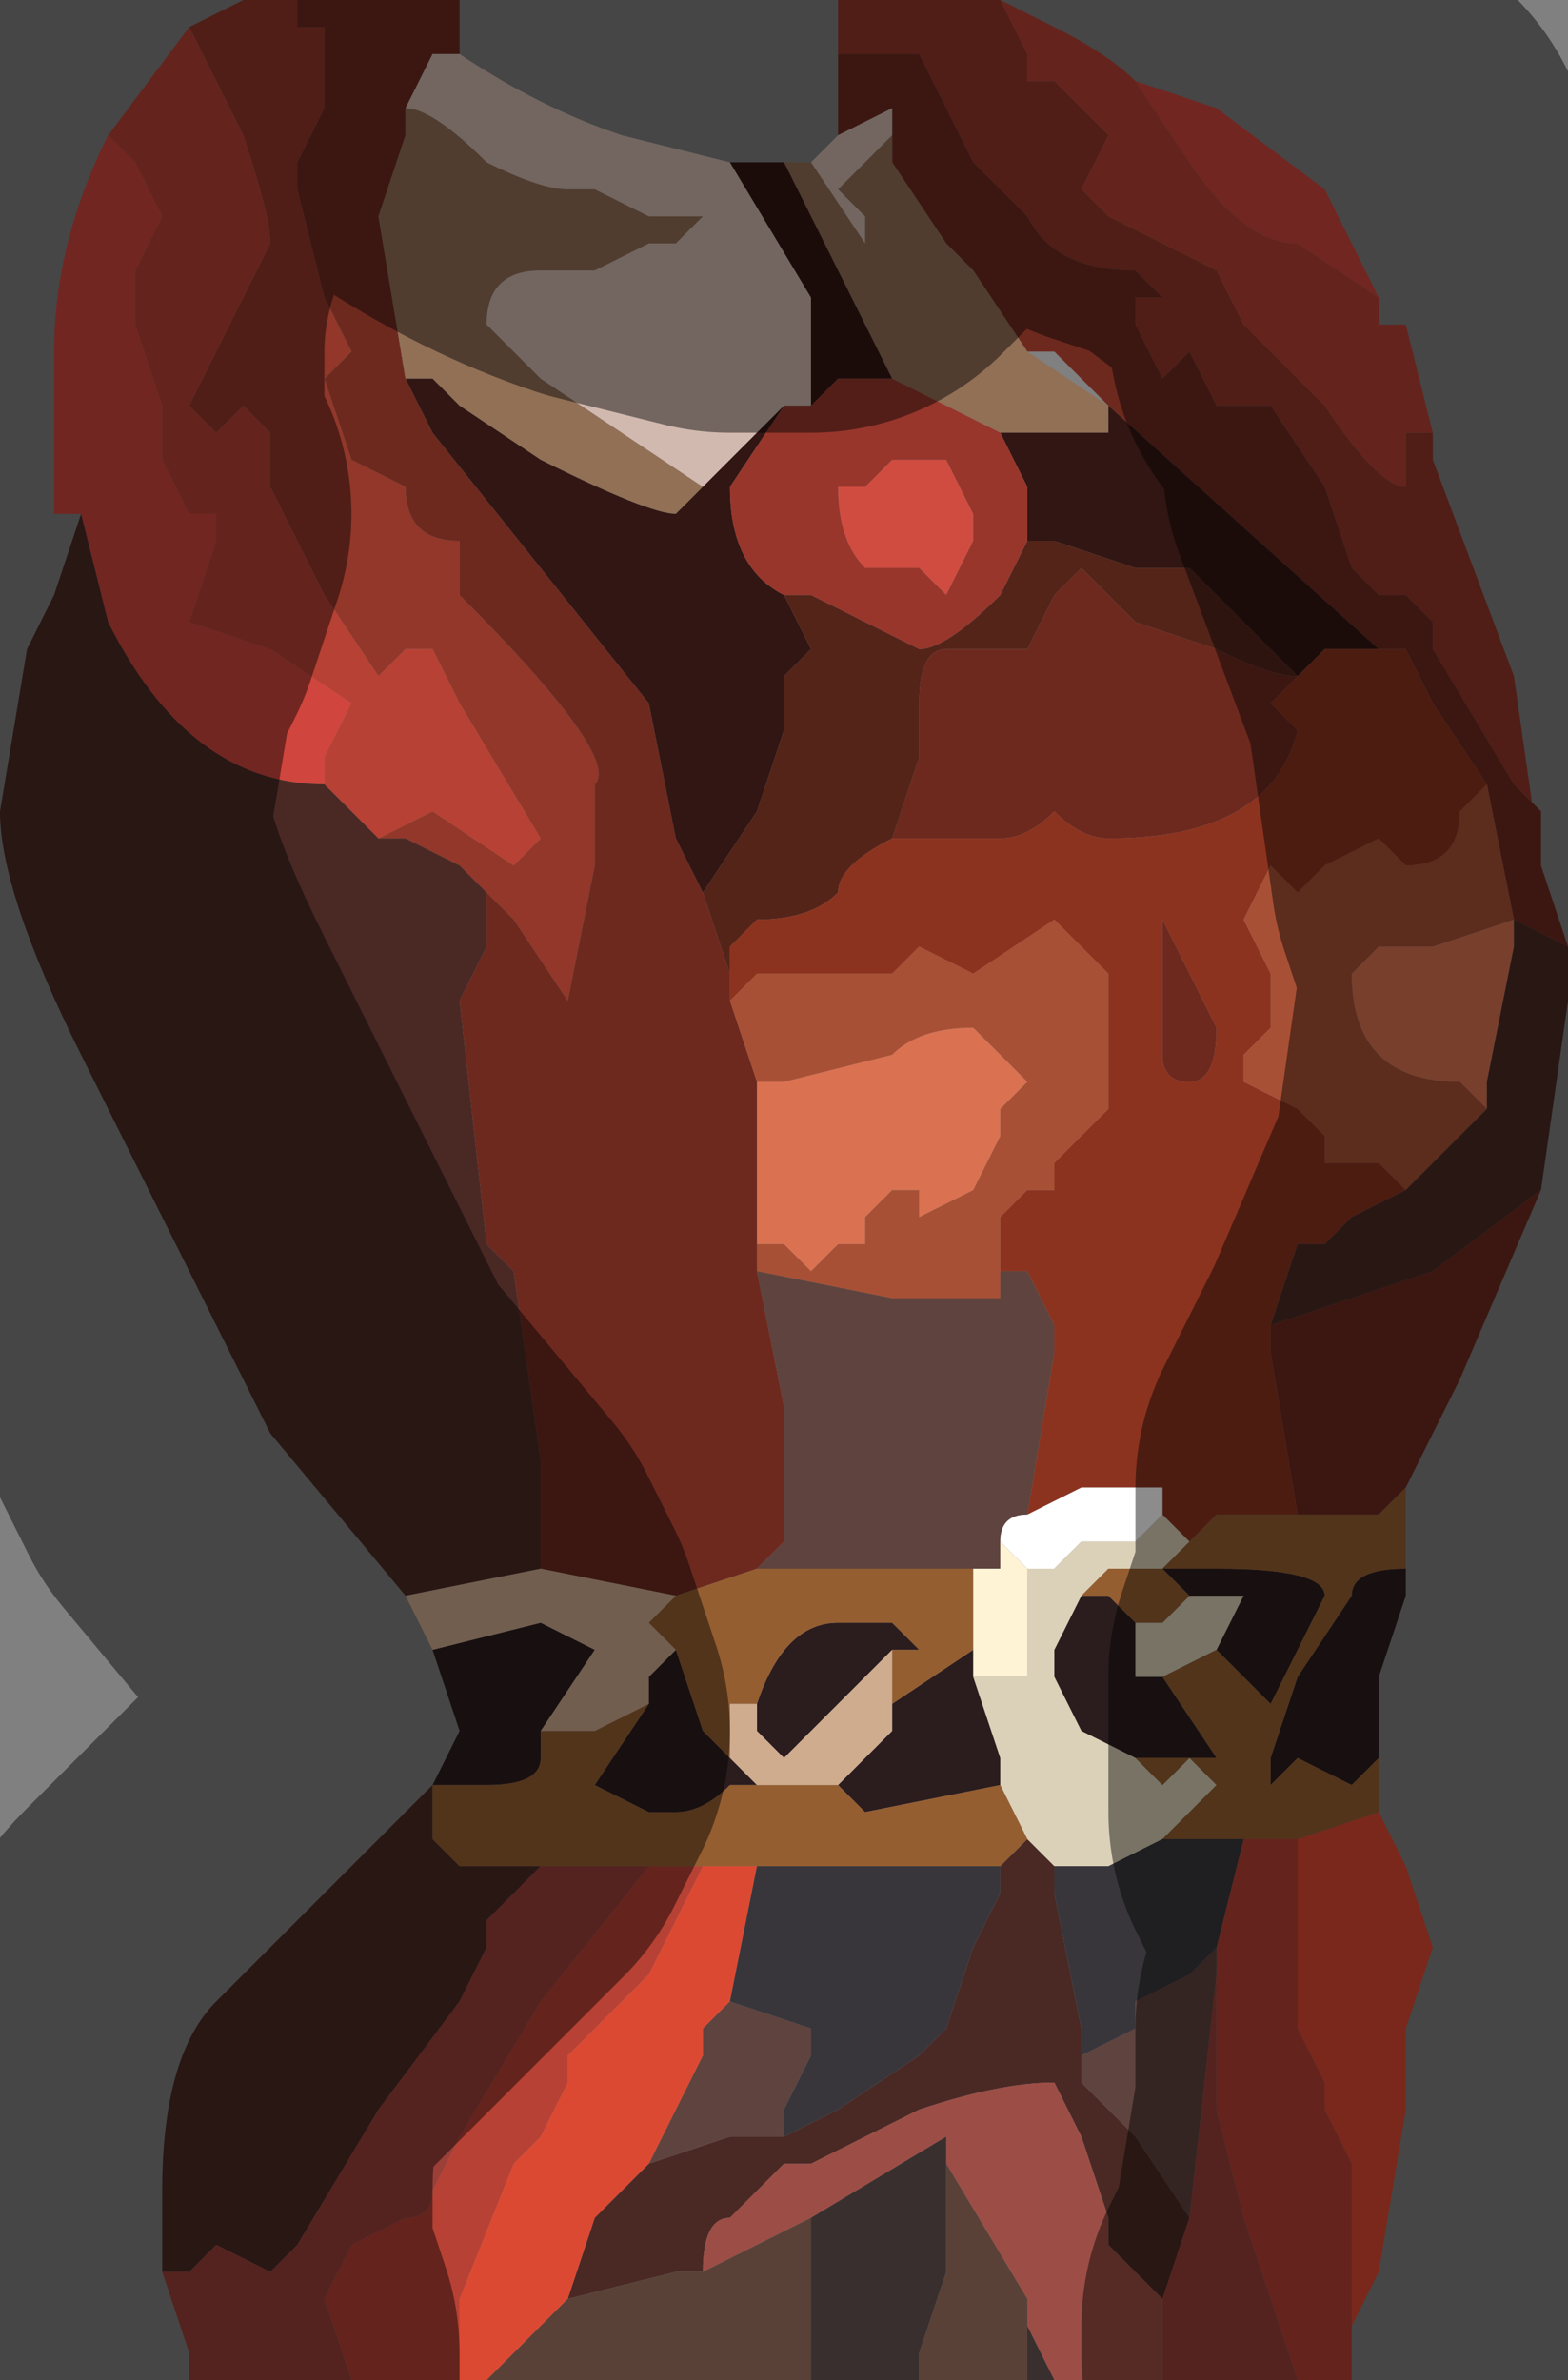 <?xml version="1.0" encoding="UTF-8" standalone="no"?>
<svg xmlns:xlink="http://www.w3.org/1999/xlink" height="4.4px" width="2.9px" xmlns="http://www.w3.org/2000/svg">
  <rect width="100%" height="100%" fill="#808080" stroke="none"/>
  <g transform="matrix(1.0, 0.0, 0.0, 1.0, 1.25, 2.2)">
    <path d="M1.4 -1.4 L1.4 -1.35 1.55 -0.95 1.6 -0.6 1.6 -0.7 1.55 -0.75 1.4 -1.0 1.4 -1.05 1.35 -1.1 1.3 -1.1 1.25 -1.15 1.2 -1.3 1.1 -1.45 1.05 -1.45 Q1.05 -1.45 1.0 -1.45 L0.95 -1.55 0.9 -1.5 0.85 -1.6 0.85 -1.65 0.9 -1.65 0.85 -1.7 Q0.7 -1.7 0.65 -1.8 L0.55 -1.9 0.5 -2.0 0.45 -2.1 0.3 -2.1 0.3 -2.2 0.6 -2.2 0.65 -2.1 0.65 -2.05 0.7 -2.05 0.8 -1.95 0.8 -1.95 0.75 -1.85 0.8 -1.8 1.0 -1.7 1.05 -1.6 1.2 -1.45 Q1.3 -1.3 1.35 -1.3 L1.35 -1.4 1.4 -1.4 M-0.9 -2.15 L-0.9 -2.15 -0.8 -2.2 -0.7 -2.2 -0.7 -2.15 -0.65 -2.15 -0.65 -2.0 -0.7 -1.9 -0.7 -1.85 -0.65 -1.65 -0.6 -1.55 -0.65 -1.5 -0.65 -1.5 -0.6 -1.35 -0.5 -1.3 Q-0.5 -1.2 -0.4 -1.2 L-0.4 -1.1 Q-0.1 -0.8 -0.15 -0.75 L-0.15 -0.65 -0.15 -0.6 -0.2 -0.35 -0.3 -0.5 -0.35 -0.55 -0.35 -0.55 -0.4 -0.6 -0.5 -0.65 -0.55 -0.65 -0.45 -0.7 -0.3 -0.6 -0.25 -0.65 -0.4 -0.9 -0.45 -1.0 -0.5 -1.0 -0.55 -0.95 -0.65 -1.1 -0.75 -1.3 -0.75 -1.4 -0.8 -1.45 -0.85 -1.4 -0.9 -1.45 -0.75 -1.75 Q-0.75 -1.8 -0.8 -1.95 L-0.9 -2.15" fill="#923729" fill-rule="evenodd" stroke="none"/>
    <path d="M1.3 -1.65 L1.3 -1.6 1.35 -1.6 1.4 -1.4 1.35 -1.4 1.35 -1.3 Q1.3 -1.3 1.2 -1.45 L1.05 -1.6 1.0 -1.7 0.8 -1.8 0.75 -1.85 0.8 -1.95 0.8 -1.95 0.7 -2.05 0.65 -2.05 0.65 -2.1 0.6 -2.2 0.7 -2.15 Q0.8 -2.1 0.85 -2.05 L0.85 -2.05 0.95 -1.9 Q1.05 -1.75 1.15 -1.75 L1.3 -1.65 M1.25 2.15 L1.25 2.2 1.15 2.2 1.05 1.9 1.0 1.7 1.0 1.45 1.0 1.4 1.05 1.2 1.15 1.2 1.15 1.55 1.2 1.65 1.2 1.7 1.25 1.8 1.25 2.15 M-0.4 2.2 L-0.6 2.2 -0.65 2.05 -0.6 1.95 -0.5 1.9 Q-0.45 1.9 -0.45 1.85 L-0.4 1.75 -0.25 1.5 -0.05 1.25 -0.05 1.25 0.05 1.25 -0.05 1.45 -0.15 1.55 -0.2 1.6 -0.2 1.65 -0.25 1.75 -0.3 1.8 -0.4 2.05 -0.4 2.2 M-1.05 -1.95 L-0.9 -2.15 -0.8 -1.95 Q-0.75 -1.8 -0.75 -1.75 L-0.9 -1.45 -0.85 -1.4 -0.8 -1.45 -0.75 -1.4 -0.75 -1.3 -0.65 -1.1 -0.55 -0.95 -0.5 -1.0 -0.45 -1.0 -0.4 -0.9 -0.25 -0.65 -0.3 -0.6 -0.45 -0.7 -0.55 -0.65 -0.65 -0.75 -0.65 -0.75 -0.65 -0.8 -0.6 -0.9 -0.75 -1.0 -0.9 -1.05 -0.85 -1.2 -0.85 -1.25 -0.9 -1.25 -0.95 -1.35 -0.95 -1.4 -0.95 -1.45 -1.0 -1.6 -1.0 -1.7 -0.95 -1.8 -1.0 -1.9 -1.05 -1.95" fill="#b74134" fill-rule="evenodd" stroke="none"/>
    <path d="M1.6 -0.6 L1.65 -0.45 1.55 -0.5 1.5 -0.75 1.4 -0.9 1.35 -1.0 1.3 -1.0 1.3 -1.0 0.8 -1.45 0.7 -1.55 0.65 -1.55 0.55 -1.7 0.5 -1.75 0.4 -1.9 0.4 -1.95 0.4 -2.0 0.3 -1.95 0.3 -2.1 0.45 -2.1 0.5 -2.0 0.55 -1.9 0.65 -1.8 Q0.7 -1.7 0.85 -1.7 L0.9 -1.65 0.85 -1.65 0.85 -1.6 0.9 -1.5 0.95 -1.55 1.0 -1.45 Q1.05 -1.45 1.05 -1.45 L1.1 -1.45 1.2 -1.3 1.25 -1.15 1.3 -1.1 1.35 -1.1 1.4 -1.05 1.4 -1.0 1.55 -0.75 1.6 -0.7 1.6 -0.6 M1.6 0.0 L1.6 0.0 1.45 0.35 1.35 0.55 1.3 0.6 1.15 0.6 1.1 0.3 1.1 0.25 Q1.25 0.2 1.4 0.15 L1.6 0.0 M-0.7 -2.2 L-0.4 -2.2 -0.4 -2.1 -0.45 -2.1 -0.5 -2.0 -0.5 -1.95 -0.55 -1.8 -0.5 -1.5 -0.45 -1.4 -0.45 -1.4 -0.05 -0.9 0.0 -0.65 0.05 -0.55 0.1 -0.4 0.1 -0.4 0.1 -0.35 0.15 -0.2 0.15 -0.05 0.15 0.1 0.15 0.15 0.2 0.4 0.2 0.65 0.15 0.7 0.0 0.75 0.0 0.75 -0.25 0.7 -0.25 0.7 -0.25 0.5 -0.3 0.15 -0.35 0.1 -0.4 -0.35 -0.35 -0.45 -0.35 -0.55 -0.3 -0.5 -0.2 -0.35 -0.15 -0.6 -0.15 -0.65 -0.15 -0.75 Q-0.1 -0.8 -0.4 -1.1 L-0.4 -1.2 Q-0.5 -1.2 -0.5 -1.3 L-0.6 -1.35 -0.65 -1.5 -0.65 -1.5 -0.6 -1.55 -0.65 -1.65 -0.7 -1.85 -0.7 -1.9 -0.65 -2.0 -0.65 -2.15 -0.7 -2.15 -0.7 -2.2 M1.55 -0.5 L1.55 -0.5 M0.4 -0.65 L0.45 -0.8 0.45 -0.9 Q0.45 -1.0 0.5 -1.0 L0.55 -1.0 0.6 -1.0 0.65 -1.0 0.7 -1.1 0.75 -1.15 0.8 -1.1 0.85 -1.05 1.0 -1.0 Q1.1 -0.95 1.15 -0.95 L1.1 -0.9 1.15 -0.85 Q1.1 -0.65 0.8 -0.65 L0.8 -0.65 Q0.75 -0.65 0.7 -0.7 0.65 -0.65 0.6 -0.65 L0.5 -0.65 0.4 -0.65 M0.9 -0.5 L0.9 -0.5 1.0 -0.3 Q1.0 -0.2 0.95 -0.2 0.9 -0.2 0.9 -0.25 L0.9 -0.5" fill="#6e291f" fill-rule="evenodd" stroke="none"/>
    <path d="M0.2 -1.9 L0.25 -1.9 0.35 -1.75 0.35 -1.8 0.3 -1.85 0.35 -1.9 0.4 -1.95 0.4 -1.95 0.4 -1.9 0.5 -1.75 0.55 -1.7 0.65 -1.55 0.8 -1.45 0.8 -1.4 0.7 -1.4 0.6 -1.4 0.6 -1.4 0.4 -1.5 0.2 -1.9 M-0.5 -2.0 Q-0.45 -2.0 -0.35 -1.9 -0.25 -1.85 -0.2 -1.85 L-0.15 -1.85 -0.05 -1.8 0.05 -1.8 0.0 -1.75 -0.05 -1.75 -0.15 -1.7 -0.2 -1.7 -0.25 -1.7 Q-0.35 -1.7 -0.35 -1.6 L-0.3 -1.55 -0.25 -1.5 -0.25 -1.5 0.05 -1.3 0.0 -1.25 Q-0.05 -1.25 -0.25 -1.35 L-0.4 -1.45 -0.45 -1.5 -0.5 -1.5 -0.55 -1.8 -0.5 -1.95 -0.5 -2.0" fill="#917056" fill-rule="evenodd" stroke="none"/>
    <path d="M-0.4 -2.1 Q-0.25 -2.0 -0.1 -1.95 L0.1 -1.9 0.1 -1.9 0.25 -1.65 0.25 -1.45 0.2 -1.45 0.05 -1.3 -0.25 -1.5 -0.25 -1.5 -0.3 -1.55 -0.35 -1.6 Q-0.35 -1.7 -0.25 -1.7 L-0.2 -1.7 -0.15 -1.7 -0.05 -1.75 0.0 -1.75 0.05 -1.8 -0.05 -1.8 -0.15 -1.85 -0.2 -1.85 Q-0.25 -1.85 -0.35 -1.9 -0.45 -2.0 -0.5 -2.0 L-0.45 -2.1 -0.4 -2.1 M0.25 -1.9 L0.3 -1.95 0.3 -1.95 0.4 -2.0 0.4 -1.95 0.4 -1.95 0.35 -1.9 0.3 -1.85 0.35 -1.8 0.35 -1.75 0.25 -1.9" fill="#d2b9af" fill-rule="evenodd" stroke="none"/>
    <path d="M0.1 -1.9 L0.15 -1.9 0.2 -1.9 0.2 -1.9 0.4 -1.5 0.35 -1.5 0.35 -1.5 0.3 -1.5 0.25 -1.45 0.25 -1.65 0.1 -1.9 M0.8 -1.45 L1.3 -1.0 1.3 -1.0 1.25 -1.0 1.2 -1.0 1.15 -0.95 1.0 -1.1 0.95 -1.15 0.85 -1.15 0.7 -1.2 0.65 -1.2 0.65 -1.3 0.6 -1.4 0.7 -1.4 0.8 -1.4 0.8 -1.45 M-0.5 -1.5 L-0.45 -1.5 -0.4 -1.45 -0.25 -1.35 Q-0.05 -1.25 0.0 -1.25 L0.05 -1.3 0.2 -1.45 0.1 -1.3 Q0.1 -1.15 0.2 -1.1 L0.25 -1.0 0.2 -0.95 0.2 -0.85 0.15 -0.7 0.05 -0.55 0.0 -0.65 -0.05 -0.9 -0.45 -1.4 -0.45 -1.4 -0.5 -1.5" fill="#311613" fill-rule="evenodd" stroke="none"/>
    <path d="M-1.1 -1.25 L-1.15 -1.25 -1.15 -1.55 Q-1.15 -1.75 -1.05 -1.95 L-1.0 -1.9 -0.95 -1.8 -1.0 -1.7 -1.0 -1.6 -0.95 -1.45 -0.95 -1.4 -0.95 -1.35 -0.9 -1.25 -0.85 -1.25 -0.85 -1.2 -0.9 -1.05 -0.75 -1.0 -0.6 -0.9 -0.65 -0.8 -0.65 -0.75 Q-0.9 -0.75 -1.05 -1.05 L-1.1 -1.25 M0.85 -2.05 L1.0 -2.0 1.2 -1.85 1.3 -1.65 1.15 -1.75 Q1.05 -1.75 0.95 -1.9 L0.85 -2.05" fill="#d0453d" fill-rule="evenodd" stroke="none"/>
    <path d="M0.2 -1.1 L0.25 -1.1 0.45 -1.0 Q0.5 -1.0 0.6 -1.1 L0.65 -1.2 0.7 -1.2 0.85 -1.15 0.95 -1.15 1.0 -1.1 1.15 -0.95 Q1.1 -0.95 1.0 -1.0 L0.85 -1.05 0.8 -1.1 0.75 -1.15 0.7 -1.1 0.65 -1.0 0.6 -1.0 0.55 -1.0 0.5 -1.0 Q0.45 -1.0 0.45 -0.9 L0.45 -0.8 0.4 -0.65 Q0.3 -0.6 0.3 -0.55 0.25 -0.5 0.15 -0.5 L0.1 -0.45 0.1 -0.4 0.1 -0.4 0.05 -0.55 0.15 -0.7 0.2 -0.85 0.2 -0.95 0.25 -1.0 0.2 -1.1 M1.15 -0.95 L1.15 -0.95" fill="#542419" fill-rule="evenodd" stroke="none"/>
    <path d="M1.3 -1.0 L1.35 -1.0 1.4 -0.9 1.5 -0.75 1.5 -0.75 1.45 -0.7 Q1.45 -0.6 1.35 -0.6 L1.3 -0.65 1.2 -0.6 1.15 -0.55 1.1 -0.6 1.05 -0.5 1.1 -0.4 1.1 -0.3 1.05 -0.25 1.05 -0.2 1.15 -0.15 1.2 -0.1 1.2 -0.05 1.25 -0.05 1.25 -0.05 1.3 -0.05 1.35 0.0 1.35 0.0 1.25 0.05 1.2 0.1 1.15 0.1 1.1 0.25 1.1 0.3 1.15 0.6 1.1 0.6 1.0 0.6 0.95 0.65 0.9 0.6 0.9 0.55 0.75 0.55 0.65 0.6 0.7 0.3 0.7 0.25 0.65 0.15 0.6 0.15 0.6 0.2 0.6 0.15 0.6 0.05 0.65 0.0 0.7 0.0 0.7 -0.05 0.75 -0.1 0.8 -0.15 0.8 -0.4 0.7 -0.5 0.55 -0.4 0.45 -0.45 0.4 -0.4 0.35 -0.4 0.3 -0.4 0.15 -0.4 0.1 -0.35 0.1 -0.4 0.1 -0.45 0.15 -0.5 Q0.25 -0.5 0.3 -0.55 0.3 -0.6 0.4 -0.65 L0.5 -0.65 0.6 -0.65 Q0.65 -0.65 0.7 -0.7 0.75 -0.65 0.8 -0.65 L0.8 -0.65 Q1.1 -0.65 1.15 -0.85 L1.1 -0.9 1.15 -0.95 1.15 -0.95 1.2 -1.0 1.25 -1.0 1.3 -1.0 M0.9 -0.5 L0.9 -0.25 Q0.9 -0.2 0.95 -0.2 1.0 -0.2 1.0 -0.3 L0.9 -0.5 0.9 -0.5" fill="#8c331f" fill-rule="evenodd" stroke="none"/>
    <path d="M0.3 -1.3 L0.35 -1.3 0.4 -1.35 0.4 -1.35 0.45 -1.35 0.5 -1.35 0.55 -1.25 0.55 -1.2 0.5 -1.1 0.45 -1.15 0.45 -1.15 0.35 -1.15 Q0.3 -1.2 0.3 -1.3" fill="#d14c40" fill-rule="evenodd" stroke="none"/>
    <path d="M0.2 -1.45 L0.25 -1.45 0.3 -1.5 0.35 -1.5 0.35 -1.5 0.4 -1.5 0.6 -1.4 0.6 -1.4 0.65 -1.3 0.65 -1.2 0.6 -1.1 Q0.5 -1.0 0.45 -1.0 L0.25 -1.1 0.2 -1.1 Q0.1 -1.15 0.1 -1.3 L0.2 -1.45 M0.3 -1.3 Q0.3 -1.2 0.35 -1.15 L0.45 -1.15 0.45 -1.15 0.5 -1.1 0.55 -1.2 0.55 -1.25 0.5 -1.35 0.45 -1.35 0.4 -1.35 0.4 -1.35 0.35 -1.3 0.3 -1.3" fill="#98362c" fill-rule="evenodd" stroke="none"/>
    <path d="M1.5 -0.75 L1.55 -0.5 1.55 -0.5 1.4 -0.45 1.3 -0.45 1.25 -0.4 Q1.25 -0.2 1.45 -0.2 L1.5 -0.15 1.4 -0.05 1.35 0.0 1.3 -0.05 1.25 -0.05 1.25 -0.05 1.2 -0.05 1.2 -0.1 1.15 -0.15 1.05 -0.2 1.05 -0.25 1.1 -0.3 1.1 -0.4 1.05 -0.5 1.1 -0.6 1.15 -0.55 1.2 -0.6 1.3 -0.65 1.35 -0.6 Q1.45 -0.6 1.45 -0.7 L1.5 -0.75 1.5 -0.75 M0.1 -0.35 L0.15 -0.4 0.3 -0.4 0.35 -0.4 0.4 -0.4 0.45 -0.45 0.55 -0.4 0.7 -0.5 0.8 -0.4 0.8 -0.15 0.75 -0.1 0.7 -0.05 0.7 0.0 0.65 0.0 0.6 0.05 0.6 0.15 0.6 0.2 0.55 0.2 0.4 0.2 0.15 0.15 0.15 0.1 0.2 0.1 0.25 0.15 0.3 0.1 0.35 0.1 0.35 0.05 0.4 0.0 0.45 0.0 0.45 0.05 0.55 0.0 0.6 -0.1 0.6 -0.15 0.65 -0.2 0.6 -0.25 0.55 -0.3 Q0.45 -0.3 0.4 -0.25 L0.2 -0.2 0.15 -0.2 0.1 -0.35" fill="#a85035" fill-rule="evenodd" stroke="none"/>
    <path d="M1.55 -0.5 L1.55 -0.5 1.55 -0.5 1.55 -0.45 1.5 -0.2 1.5 -0.15 1.45 -0.2 Q1.25 -0.2 1.25 -0.4 L1.3 -0.45 1.4 -0.45 1.55 -0.5 M0.15 0.1 L0.15 -0.05 0.15 -0.2 0.2 -0.2 0.4 -0.25 Q0.45 -0.3 0.55 -0.3 L0.6 -0.25 0.65 -0.2 0.6 -0.15 0.6 -0.1 0.55 0.0 0.45 0.05 0.45 0.0 0.4 0.0 0.35 0.05 0.35 0.1 0.3 0.1 0.25 0.15 0.2 0.1 0.15 0.1" fill="#da7252" fill-rule="evenodd" stroke="none"/>
    <path d="M1.65 -0.45 L1.65 -0.35 1.6 0.0 1.4 0.15 Q1.25 0.2 1.1 0.25 L1.15 0.1 1.2 0.1 1.25 0.05 1.35 0.0 1.35 0.0 1.4 -0.05 1.5 -0.15 1.5 -0.2 1.55 -0.45 1.55 -0.5 1.65 -0.45 M-0.95 2.0 L-0.95 1.85 Q-0.95 1.6 -0.85 1.5 L-0.8 1.45 -0.45 1.1 -0.45 1.1 -0.45 1.2 -0.4 1.25 -0.35 1.25 -0.25 1.25 -0.25 1.25 -0.3 1.3 -0.35 1.35 -0.35 1.4 -0.4 1.5 -0.55 1.7 -0.7 1.95 -0.75 2.0 -0.85 1.95 -0.9 2.0 -0.95 2.0 -0.95 2.0 M-0.5 0.75 L-0.75 0.45 -0.85 0.25 -1.1 -0.25 Q-1.25 -0.55 -1.25 -0.7 L-1.2 -1.0 -1.15 -1.1 -1.1 -1.25 -1.1 -1.25 -1.05 -1.05 Q-0.9 -0.75 -0.65 -0.75 L-0.65 -0.75 -0.55 -0.65 -0.5 -0.65 -0.4 -0.6 -0.35 -0.55 -0.35 -0.55 -0.35 -0.45 -0.4 -0.35 -0.35 0.1 -0.3 0.15 -0.25 0.5 -0.25 0.7 -0.5 0.75 M0.65 1.2 L0.7 1.25 0.7 1.3 0.75 1.55 0.75 1.65 0.85 1.75 0.95 1.9 0.9 2.05 0.85 2.0 0.8 1.95 0.8 1.9 0.75 1.75 0.7 1.65 Q0.6 1.65 0.45 1.7 L0.25 1.8 0.2 1.8 0.1 1.9 Q0.05 1.9 0.05 2.0 L0.0 2.0 -0.2 2.05 -0.15 1.9 -0.05 1.8 0.1 1.75 0.2 1.75 0.3 1.7 0.45 1.6 0.5 1.55 0.55 1.4 0.6 1.3 0.6 1.25 0.65 1.2" fill="#4a2925" fill-rule="evenodd" stroke="none"/>
    <path d="M0.6 0.2 L0.6 0.15 0.65 0.15 0.7 0.25 0.7 0.3 0.65 0.6 Q0.6 0.6 0.6 0.65 L0.6 0.7 0.5 0.7 0.45 0.7 0.15 0.7 0.2 0.65 0.2 0.4 0.15 0.15 0.4 0.2 0.55 0.2 0.6 0.2 M0.2 1.75 L0.1 1.75 -0.05 1.8 0.05 1.6 0.05 1.55 0.1 1.5 0.25 1.55 0.25 1.6 0.2 1.7 0.2 1.75 M0.95 1.9 L0.85 1.75 0.75 1.65 0.75 1.6 0.85 1.55 0.85 1.5 0.95 1.45 1.0 1.4 1.0 1.45 0.95 1.9" fill="#5f433e" fill-rule="evenodd" stroke="none"/>
    <path d="M1.35 0.7 L1.35 0.75 1.3 0.9 1.3 1.05 1.25 1.1 1.15 1.05 1.1 1.1 1.1 1.05 1.15 0.9 1.25 0.75 Q1.25 0.7 1.35 0.7 M-0.45 1.1 L-0.4 1.0 -0.45 0.85 -0.25 0.8 -0.15 0.85 -0.25 1.0 -0.25 1.05 Q-0.25 1.1 -0.35 1.1 L-0.45 1.1 -0.45 1.1 M0.9 0.7 L1.0 0.7 Q1.2 0.7 1.2 0.75 L1.15 0.85 1.1 0.95 1.0 0.85 1.05 0.75 1.0 0.75 0.95 0.75 0.9 0.7 M0.9 0.9 L1.0 1.05 0.85 1.05 0.75 1.0 0.7 0.9 0.7 0.85 0.75 0.75 0.8 0.75 0.85 0.8 0.85 0.9 0.9 0.9 M0.4 0.85 L0.35 0.9 0.2 1.05 0.15 1.0 0.15 0.95 Q0.2 0.8 0.3 0.8 L0.4 0.8 0.45 0.85 0.4 0.85 M0.1 1.05 L0.15 1.1 0.1 1.1 Q0.05 1.15 0.0 1.15 L0.0 1.15 -0.05 1.15 -0.15 1.1 -0.05 0.95 -0.05 0.95 -0.05 0.9 0.0 0.85 0.0 0.85 0.0 0.85 0.05 1.0 0.1 1.05 M0.3 1.1 L0.35 1.05 0.4 1.0 0.4 0.95 0.55 0.85 0.55 0.9 0.6 1.05 0.6 1.1 0.35 1.15 0.3 1.1" fill="#2b1c1e" fill-rule="evenodd" stroke="none"/>
    <path d="M0.65 0.6 L0.75 0.55 0.9 0.55 0.9 0.6 0.85 0.65 0.75 0.65 0.7 0.7 0.65 0.7 0.6 0.65 Q0.6 0.6 0.65 0.6" fill="#ffffff" fill-rule="evenodd" stroke="none"/>
    <path d="M0.9 0.6 L0.95 0.65 0.9 0.7 0.8 0.7 Q0.8 0.7 0.75 0.75 L0.7 0.85 0.7 0.9 0.75 1.0 0.85 1.05 0.9 1.1 0.95 1.05 1.0 1.1 0.95 1.15 0.9 1.2 0.8 1.25 0.75 1.25 0.7 1.25 0.65 1.2 0.6 1.1 0.6 1.05 0.55 0.9 0.65 0.9 0.65 0.7 0.7 0.7 0.75 0.65 0.85 0.65 0.9 0.6 M0.95 0.75 L1.0 0.75 1.05 0.75 1.0 0.85 0.9 0.9 0.85 0.9 0.85 0.8 0.9 0.8 0.95 0.75" fill="#dbd1b8" fill-rule="evenodd" stroke="none"/>
    <path d="M1.35 0.55 L1.35 0.7 Q1.25 0.7 1.25 0.75 L1.15 0.9 1.1 1.05 1.1 1.1 1.15 1.05 1.25 1.1 1.3 1.05 1.3 1.15 1.15 1.2 1.05 1.2 0.95 1.2 0.9 1.2 0.95 1.15 1.0 1.1 0.95 1.05 0.9 1.1 0.85 1.05 1.0 1.05 0.9 0.9 1.0 0.85 1.1 0.95 1.15 0.85 1.2 0.75 Q1.2 0.7 1.0 0.7 L0.9 0.7 0.95 0.75 0.9 0.8 0.85 0.8 0.8 0.75 0.75 0.75 Q0.8 0.7 0.8 0.7 L0.9 0.7 0.95 0.65 1.0 0.6 1.1 0.6 1.15 0.6 1.3 0.6 1.35 0.55 M-0.45 1.1 L-0.45 1.1 -0.45 1.1 -0.35 1.1 Q-0.25 1.1 -0.25 1.05 L-0.25 1.0 -0.15 1.0 -0.05 0.95 -0.05 0.95 -0.15 1.1 -0.05 1.15 0.0 1.15 0.0 1.15 Q0.05 1.15 0.1 1.1 L0.15 1.1 0.25 1.1 0.3 1.1 0.35 1.15 0.6 1.1 0.65 1.2 0.6 1.25 0.45 1.25 0.15 1.25 0.05 1.25 -0.05 1.25 -0.05 1.25 -0.2 1.25 -0.2 1.25 -0.25 1.25 -0.35 1.25 -0.4 1.25 -0.45 1.2 -0.45 1.1 M0.15 0.7 L0.45 0.7 0.5 0.7 0.6 0.7 0.55 0.7 0.55 0.85 0.4 0.95 0.4 0.85 0.45 0.85 0.4 0.8 0.3 0.8 Q0.2 0.8 0.15 0.95 L0.1 0.95 Q0.1 0.95 0.1 1.0 L0.1 1.05 0.05 1.0 0.0 0.85 0.0 0.85 -0.05 0.8 0.0 0.75 0.0 0.75 0.15 0.7" fill="#955e31" fill-rule="evenodd" stroke="none"/>
    <path d="M0.6 0.7 L0.6 0.65 0.65 0.7 0.65 0.9 0.55 0.9 0.55 0.85 0.55 0.7 0.6 0.7" fill="#fff3d6" fill-rule="evenodd" stroke="none"/>
    <path d="M-0.45 0.85 L-0.5 0.75 -0.25 0.7 -0.25 0.7 0.0 0.75 0.0 0.75 0.0 0.75 -0.05 0.8 0.0 0.85 0.0 0.85 -0.05 0.9 -0.05 0.95 -0.15 1.0 -0.25 1.0 -0.15 0.85 -0.25 0.8 -0.45 0.85 M0.15 0.95 L0.15 1.0 0.2 1.05 0.35 0.9 0.4 0.85 0.4 0.95 0.4 1.0 0.35 1.05 0.3 1.1 0.25 1.1 0.15 1.1 0.1 1.05 0.1 1.0 Q0.1 0.95 0.1 0.95 L0.15 0.95" fill="#d0ac8f" fill-rule="evenodd" stroke="none"/>
    <path d="M1.3 1.15 L1.35 1.25 1.4 1.4 1.35 1.55 1.35 1.7 1.3 2.0 1.25 2.1 1.25 2.15 1.25 1.8 1.2 1.7 1.2 1.65 1.15 1.55 1.15 1.2 1.3 1.15 M-0.35 2.2 L-0.4 2.2 -0.4 2.05 -0.3 1.8 -0.25 1.75 -0.2 1.65 -0.2 1.6 -0.15 1.55 -0.05 1.45 0.05 1.25 0.15 1.25 0.1 1.5 0.05 1.55 0.05 1.6 -0.05 1.8 -0.15 1.9 -0.2 2.05 -0.25 2.1 -0.35 2.2" fill="#dc4932" fill-rule="evenodd" stroke="none"/>
    <path d="M0.9 1.2 L0.95 1.2 1.05 1.2 1.0 1.4 0.95 1.45 0.85 1.5 0.85 1.55 0.75 1.6 0.75 1.65 0.75 1.55 0.7 1.3 0.7 1.25 0.75 1.25 0.8 1.25 0.9 1.2 M0.6 1.25 L0.6 1.3 0.55 1.4 0.5 1.55 0.45 1.6 0.3 1.7 0.2 1.75 0.2 1.7 0.25 1.6 0.25 1.55 0.1 1.5 0.15 1.25 0.45 1.25 0.6 1.25" fill="#38363b" fill-rule="evenodd" stroke="none"/>
    <path d="M0.9 2.2 L0.7 2.2 0.65 2.1 0.65 2.05 0.5 1.8 0.5 1.75 0.25 1.9 0.05 2.0 Q0.05 1.9 0.1 1.9 L0.2 1.8 0.25 1.8 0.45 1.7 Q0.6 1.65 0.7 1.65 L0.75 1.75 0.8 1.9 0.8 1.95 0.85 2.0 0.9 2.05 0.9 2.2" fill="#9c4e46" fill-rule="evenodd" stroke="none"/>
    <path d="M1.15 2.2 L0.9 2.2 0.9 2.05 0.95 1.9 1.0 1.45 1.0 1.7 1.05 1.9 1.15 2.2 M-0.6 2.2 L-0.9 2.2 -0.9 2.15 -0.95 2.0 -0.95 2.0 -0.9 2.0 -0.85 1.95 -0.75 2.0 -0.7 1.95 -0.55 1.7 -0.4 1.5 -0.35 1.4 -0.35 1.35 -0.3 1.3 -0.25 1.25 -0.25 1.25 -0.2 1.25 -0.2 1.25 -0.05 1.25 -0.25 1.5 -0.4 1.75 -0.45 1.85 Q-0.45 1.9 -0.5 1.9 L-0.6 1.95 -0.65 2.05 -0.6 2.2" fill="#9b3f38" fill-rule="evenodd" stroke="none"/>
    <path d="M0.65 2.2 L0.45 2.2 0.45 2.15 0.5 2.0 0.5 1.8 0.65 2.05 0.65 2.1 0.65 2.2 M0.25 2.2 L-0.35 2.2 -0.25 2.1 -0.2 2.05 0.0 2.0 0.05 2.0 0.25 1.9 0.25 2.2" fill="#594137" fill-rule="evenodd" stroke="none"/>
    <path d="M0.7 2.2 L0.65 2.2 0.65 2.1 0.7 2.2 M0.45 2.2 L0.25 2.2 0.25 1.9 0.5 1.75 0.5 1.8 0.5 2.0 0.45 2.15 0.45 2.2" fill="#392f2e" fill-rule="evenodd" stroke="none"/>
    <path d="M1.3 -1.65 L1.3 -1.6 1.35 -1.6 1.4 -1.4 1.4 -1.35 1.55 -0.95 1.6 -0.6 1.65 -0.45 1.65 -0.35 1.6 0.0 1.6 0.0 1.45 0.35 1.35 0.55 1.35 0.7 1.35 0.75 1.3 0.9 1.3 1.05 1.3 1.15 1.35 1.25 1.4 1.4 1.35 1.55 1.35 1.7 1.3 2.0 1.25 2.1 1.25 2.15 M-0.9 2.2 L-0.9 2.15 -0.95 2.0 -0.95 1.85 Q-0.95 1.6 -0.85 1.5 L-0.8 1.45 -0.45 1.1 -0.45 1.1 -0.45 1.1 -0.4 1.0 -0.45 0.85 -0.5 0.75 -0.75 0.45 -0.85 0.25 -1.1 -0.25 Q-1.25 -0.55 -1.25 -0.7 L-1.2 -1.0 -1.15 -1.1 -1.1 -1.25 -1.1 -1.25 -1.15 -1.25 -1.15 -1.55 Q-1.15 -1.75 -1.05 -1.95 L-0.9 -2.15 -0.9 -2.15 -0.8 -2.2 M-0.4 -2.2 L-0.4 -2.1 Q-0.25 -2.0 -0.1 -1.95 L0.1 -1.9 0.1 -1.9 0.15 -1.9 0.2 -1.9 0.2 -1.9 0.25 -1.9 0.3 -1.95 0.3 -1.95 0.3 -2.1 0.3 -2.2 M0.6 -2.2 L0.7 -2.15 Q0.8 -2.1 0.85 -2.05 L0.85 -2.05 1.0 -2.0 1.2 -1.85 1.3 -1.65" fill="none" stroke="#000000" stroke-linecap="round" stroke-linejoin="round" stroke-opacity="0.451" stroke-width="1.0"/>
  </g>
</svg>
